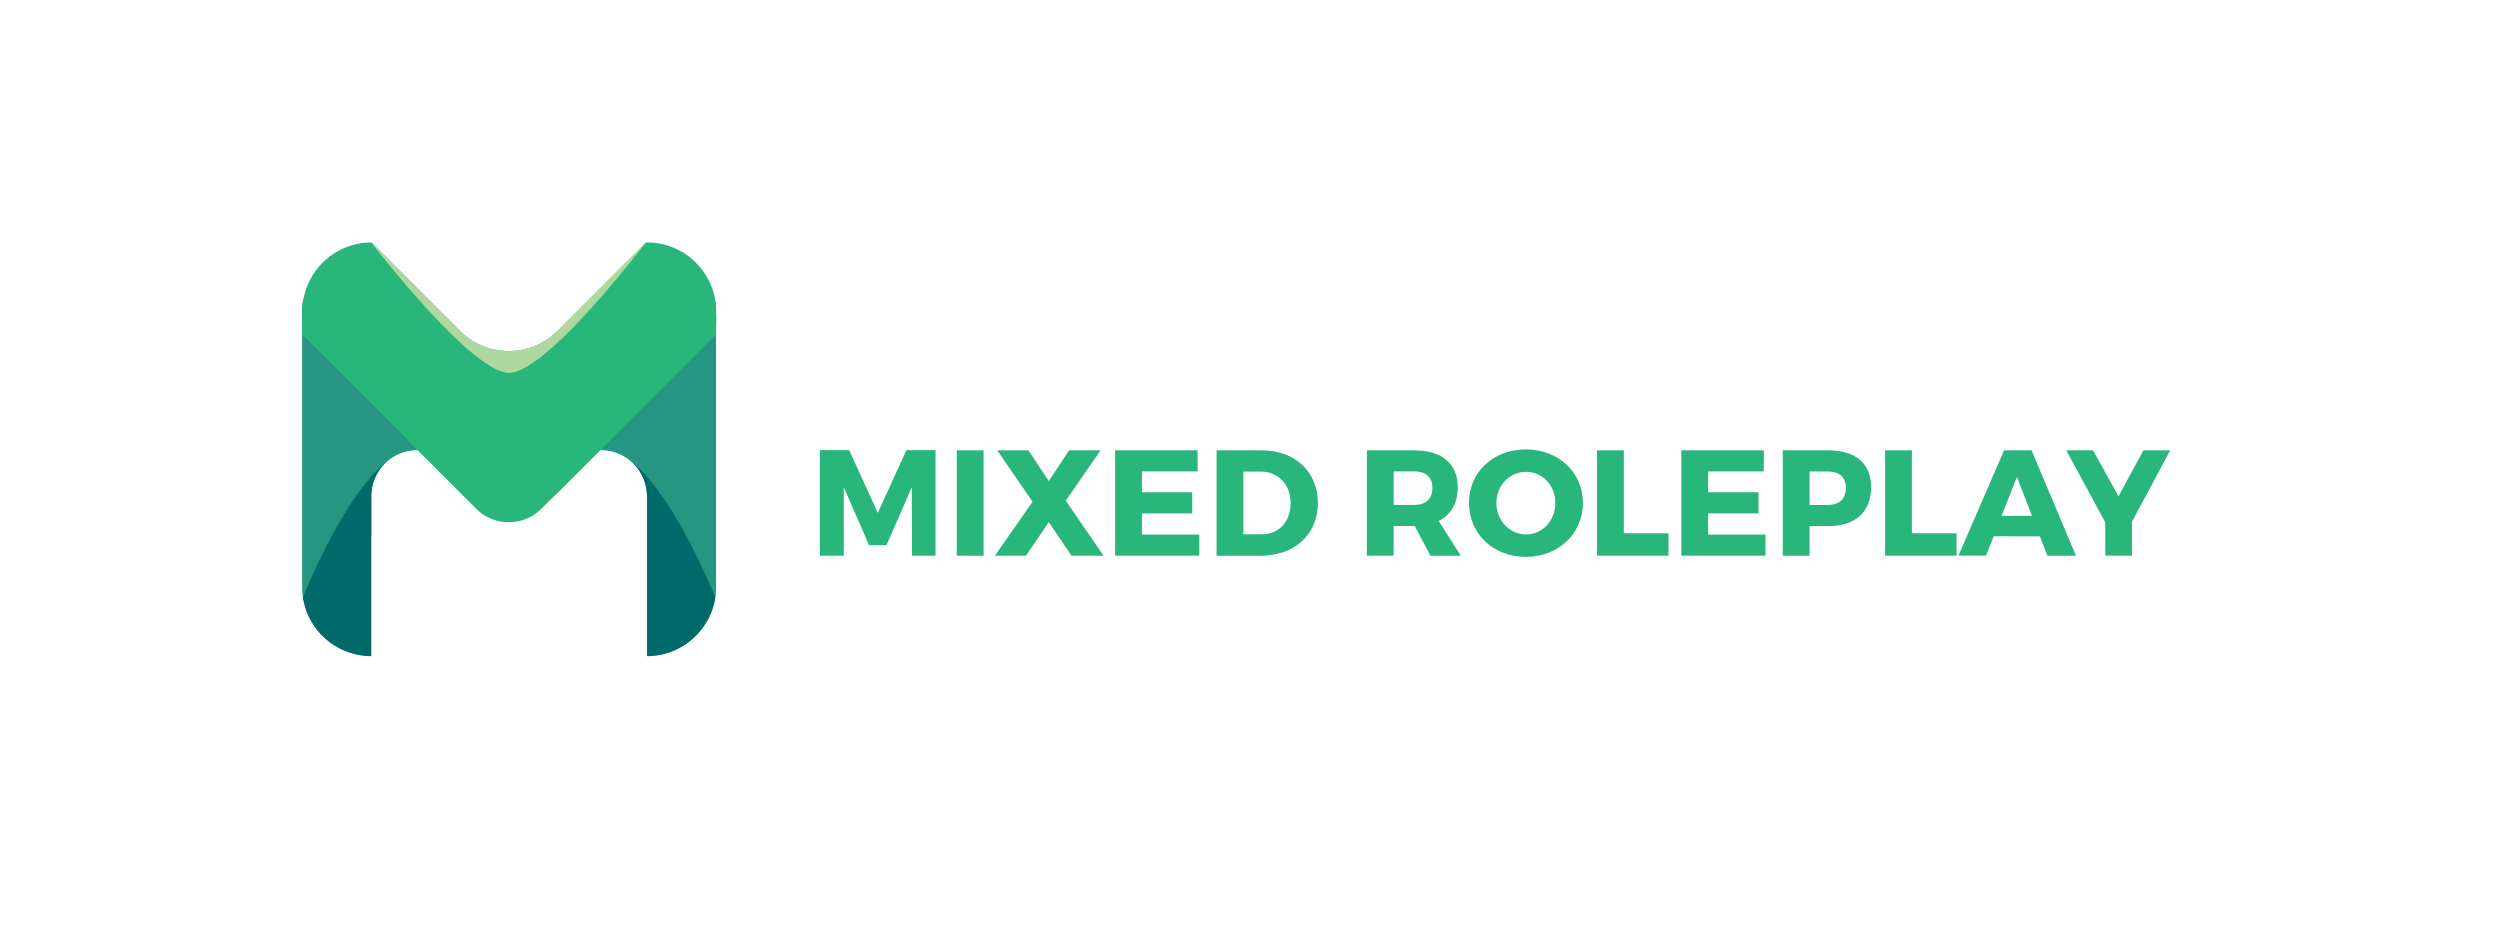 <svg id="Original" xmlns="http://www.w3.org/2000/svg" viewBox="0 0 1937.35 720"><defs><style>.cls-1{fill:#28b67a;}.cls-2{fill:#249681;}.cls-3{fill:#00696a;}.cls-4{fill:#afd8a1;}</style></defs><title>Primary Full Tone Color</title><path class="cls-1" d="M554.83,241.26V455c0,.61,0,1.21,0,1.81s0,1.15-.08,1.72h0c0,.57-.09,1.13-.14,1.69a.08.08,0,0,0,0,.05v0c-.06.54-.12,1.07-.19,1.6,0,0,0,.07,0,.1l-.09.64v0l0,.18c0,.17,0,.32-.07.48s-.05.36-.08.54h0c0,.17-.07.35-.1.52s0,.07,0,.11c-.07.38-.14.76-.22,1.13a.2.2,0,0,1,0,.08s0,.05,0,.08c-.08.39-.16.79-.26,1.19a.35.35,0,0,1,0,.1c-.1.42-.2.83-.31,1.24s-.22.85-.34,1.27-.25.85-.38,1.26a.09.09,0,0,1,0,0c-.13.4-.26.8-.4,1.2s-.28.82-.43,1.23c-.25.7-.52,1.38-.81,2.06-.11.26-.22.52-.34.78l-.12.3a1.38,1.38,0,0,1-.06.13l-.2.42c-.16.37-.33.74-.51,1.1s-.29.59-.44.89a.53.53,0,0,1-.08.15c-.08.17-.17.34-.26.5-.18.35-.36.7-.55,1-.3.56-.62,1.1-1,1.64-.12.21-.25.42-.38.62l-.48.77c-.05.09-.11.17-.16.25l-.45.67-.68,1c-.41.59-.84,1.17-1.28,1.74-.31.4-.63.81-.95,1.2s-.44.54-.67.8-.5.6-.76.89l-.78.87c-.33.36-.67.72-1,1.07-.19.21-.39.42-.6.61-.55.56-1.12,1.09-1.7,1.62a53,53,0,0,1-6.13,4.84c-.19.12-.38.26-.58.38l-.73.47-.56.36-.58.35-.87.52-1,.57c-.44.24-.89.48-1.33.7s-.9.46-1.36.67l-.81.38c-.93.43-1.87.82-2.82,1.19l-.45.17-.45.16-.73.27-.73.25c-.83.28-1.68.54-2.53.77a47.8,47.8,0,0,1-5,1.13c-.46.09-.91.16-1.37.23l-1.2.16H508l-.44.06h-.13l-.28,0-.44,0c-1.21.12-2.43.21-3.67.24h-1.67v-124c0-.95,0-1.9-.11-2.83l-.09-.93c-.12-1.15-.3-2.29-.53-3.4-.05-.25-.11-.51-.17-.76s-.15-.67-.24-1-.13-.51-.21-.77-.17-.59-.26-.88c0-.11-.07-.22-.11-.34s-.11-.31-.16-.47a.57.57,0,0,0,0-.12c-.13-.39-.27-.77-.42-1.15s-.21-.56-.33-.84c-.22-.53-.45-1.06-.69-1.57l-.08-.15-.09-.2c-.22-.45-.44-.89-.68-1.33a2.13,2.13,0,0,1-.11-.21c-.1-.19-.21-.38-.32-.57a1.64,1.64,0,0,1-.1-.18l-.3-.51c-.05-.08-.1-.15-.14-.23l-.15-.24-.78-1.21c-.15-.21-.29-.43-.45-.64l0-.06-.48-.66s0,0,0,0l-.12-.15c-.31-.41-.62-.81-1-1.2-.54-.66-1.11-1.3-1.7-1.92l-.09-.09c-.17-.17-.34-.35-.52-.52s-.39-.4-.6-.6l-.12-.11,0,0-.49-.45a34.63,34.63,0,0,0-4.77-3.65c-.72-.47-1.45-.91-2.21-1.32-.5-.28-1-.54-1.54-.79s-1-.49-1.57-.72l-.81-.33c-.54-.21-1.08-.41-1.63-.6a35.3,35.3,0,0,0-11.4-1.88h-.58l-45.73,45.72a35.72,35.72,0,0,1-50.38,0l-29.5-29.49s-.75-.74-2.12-2.13l-14.11-14.1h-.1a35.5,35.5,0,0,0-24.41,9.74l0,0a35.76,35.76,0,0,0-3.57,3.91c-.36.45-.7.9-1,1.37a.21.21,0,0,1,0,.06c-.35.48-.68,1-1,1.48s-.57.89-.83,1.35-.36.64-.53,1-.46.88-.68,1.33c-.06.12-.11.24-.17.35-.24.51-.47,1-.69,1.57q-.18.42-.33.84c-.22.56-.42,1.12-.6,1.69-.14.42-.27.84-.39,1.27-.08.26-.15.51-.21.77s-.17.66-.24,1-.12.51-.17.76c-.23,1.11-.41,2.25-.53,3.4l-.09.93c-.07.93-.11,1.88-.11,2.83v124a53.64,53.64,0,0,1-52.87-45.58l0-.21-.07-.55s0-.07,0-.11c-.16-1.14-.27-2.3-.35-3.47s-.12-2.35-.12-3.53V241.26a53.43,53.43,0,0,1,.55-7.63c.08-.59.18-1.18.29-1.76,0,0,0,0,0,0a53.64,53.64,0,0,1,52.6-44h.15l68.59,68.58a53.59,53.59,0,0,0,75.58,0l68.59-68.58h.88a53.63,53.63,0,0,1,52.89,45.82c.05.32.09.63.13.94s.08.63.11.94.05.51.08.77,0,.27,0,.4l.06.73c0,.64.08,1.28.11,1.92,0,.26,0,.54,0,.81S554.83,240.89,554.83,241.26Z"/><path class="cls-2" d="M323.33,348.85h-.1a35.5,35.5,0,0,0-24.41,9.74l0,0a35.76,35.76,0,0,0-3.57,3.91c-.36.45-.7.9-1,1.37a.21.21,0,0,1,0,.06c-.35.48-.68,1-1,1.48s-.57.89-.83,1.35-.36.64-.53,1-.46.88-.68,1.33c-.06.12-.11.24-.17.35-.24.51-.47,1-.69,1.57q-.18.42-.33.84c-.22.56-.42,1.12-.6,1.69-.14.42-.27.84-.39,1.27-.08.26-.15.51-.21.77s-.17.66-.24,1-.12.51-.17.76c-.23,1.11-.41,2.25-.53,3.4l-.09.93c-.07.93-.11,1.88-.11,2.83v31.39c-16.79,15.67-35.39,32.35-52.37,45.76-.07.06-.5,1.28-.5,1.28l0-.21-.07-.55s0-.08,0-.11c-.15-1.14-.27-2.3-.34-3.47s-.12-2.35-.12-3.53V241.26a53.43,53.43,0,0,1,.55-7.63c13.38,32,57.2,81.47,77.77,103.71C319.11,344.51,323.33,348.85,323.33,348.85Z"/><path class="cls-3" d="M298.82,358.59a35.59,35.59,0,0,0-11.22,25.89v124a53.65,53.65,0,0,1-52.9-45.79l.48-1.11c25.66-60.21,46.91-88.62,62.11-101.87Z"/><path class="cls-2" d="M465.17,348.85h.58a35.74,35.74,0,0,1,35.63,35.63v31.39c16.78,15.67,35.43,32.31,52.41,45.73a10.54,10.54,0,0,1,.46,1.29l.11-.85a53.12,53.12,0,0,0,.46-7V241.26a52.79,52.79,0,0,0-.55-7.62C536.59,275.93,465.17,348.85,465.17,348.85Z"/><path class="cls-4" d="M500.51,187.81s-76.65,101.13-106,101.13S287.6,187.81,287.6,187.81h.15l68.59,68.58a53.6,53.6,0,0,0,75.58,0Z"/><path class="cls-3" d="M490.18,358.59a35.59,35.59,0,0,1,11.22,25.89v124a53.65,53.65,0,0,0,52.9-45.79l-.48-1.11C528.15,401.39,506.9,373,491.7,359.73Z"/><path class="cls-1" d="M427.5,386.52,554.84,259.25s1.13-19.44-1.05-27.38S427.5,386.52,427.5,386.52Z"/><path class="cls-1" d="M361.78,386.51l-49.31-49.17-78.32-78.1v-18a53.43,53.43,0,0,1,.55-7.63c.08-.59.18-1.18.29-1.76,0,0,0,0,0,0C237.19,223.88,361.78,386.51,361.78,386.51Z"/><path class="cls-1" d="M706.72,430.61l-.12-53.07L687,422.45H673.47l-19.59-44.91v53.07H635.33V348.85h22.75l22.16,48.64,22.16-48.64H725v81.76Z"/><path class="cls-1" d="M741.47,430.61V349h20.76v81.65Z"/><path class="cls-1" d="M855.18,430.61H830.34l-17.61-26-17.61,26H771l29.16-41.76L772.84,349H797l15.75,23.79L828.47,349h24.38l-26.94,39Z"/><path class="cls-1" d="M884.92,365.29v16.21h39v16.33h-39v16.45h44.44v16.33h-65.2V349h63.92v16.33Z"/><path class="cls-1" d="M977.88,349c25.66,0,43.39,16.56,43.39,40.82s-18,40.82-44.21,40.82H942.77V349ZM963.53,414h14.81c12.71,0,21.81-9.8,21.81-24.14s-9.56-24.38-22.74-24.38H963.53Z"/><path class="cls-1" d="M1096.37,407.63H1080v23h-20.76V349h36.51c21.58,0,33.94,10.26,33.94,28.46,0,12.48-5.25,21.46-14.81,26.24l17.15,26.94H1108.5Zm-.58-16.33c9,0,14.23-4.55,14.23-13.18s-5.25-12.83-14.23-12.83H1080v26Z"/><path class="cls-1" d="M1226.65,389.67c0,23.79-18.9,41.87-44.21,41.87s-44.09-18-44.09-41.87,18.9-41.41,44.09-41.41S1226.65,366,1226.65,389.67Zm-67.07.12c0,13.76,10.61,24.38,23.09,24.38s22.63-10.61,22.63-24.38-10-24.14-22.63-24.14S1159.59,376,1159.59,389.79Z"/><path class="cls-1" d="M1293,413.23v17.38h-55.4V349h20.76v64.27Z"/><path class="cls-1" d="M1323.69,365.29v16.21h39v16.33h-39v16.45h44.44v16.33h-65.2V349h63.92v16.33Z"/><path class="cls-1" d="M1417.11,349c20.88,0,32.89,10.26,32.89,28.46,0,19.13-12,30.21-32.89,30.21h-14.81v23h-20.76V349Zm-14.81,42.34h13.76c9.1,0,14.35-4.55,14.35-13.18s-5.25-12.83-14.35-12.83h-13.76Z"/><path class="cls-1" d="M1516.24,413.23v17.38h-55.4V349h20.76v64.27Z"/><path class="cls-1" d="M1545,415.57l-5.95,15h-21.34L1553,349h21.34l34.41,81.65h-22.16l-5.83-15Zm18-46-11.9,30.21h23.56Z"/><path class="cls-1" d="M1652.12,430.61h-20.65V404.83L1601.26,349H1622l19.71,35.57L1661,349h20.76l-29.63,55.29Z"/></svg>